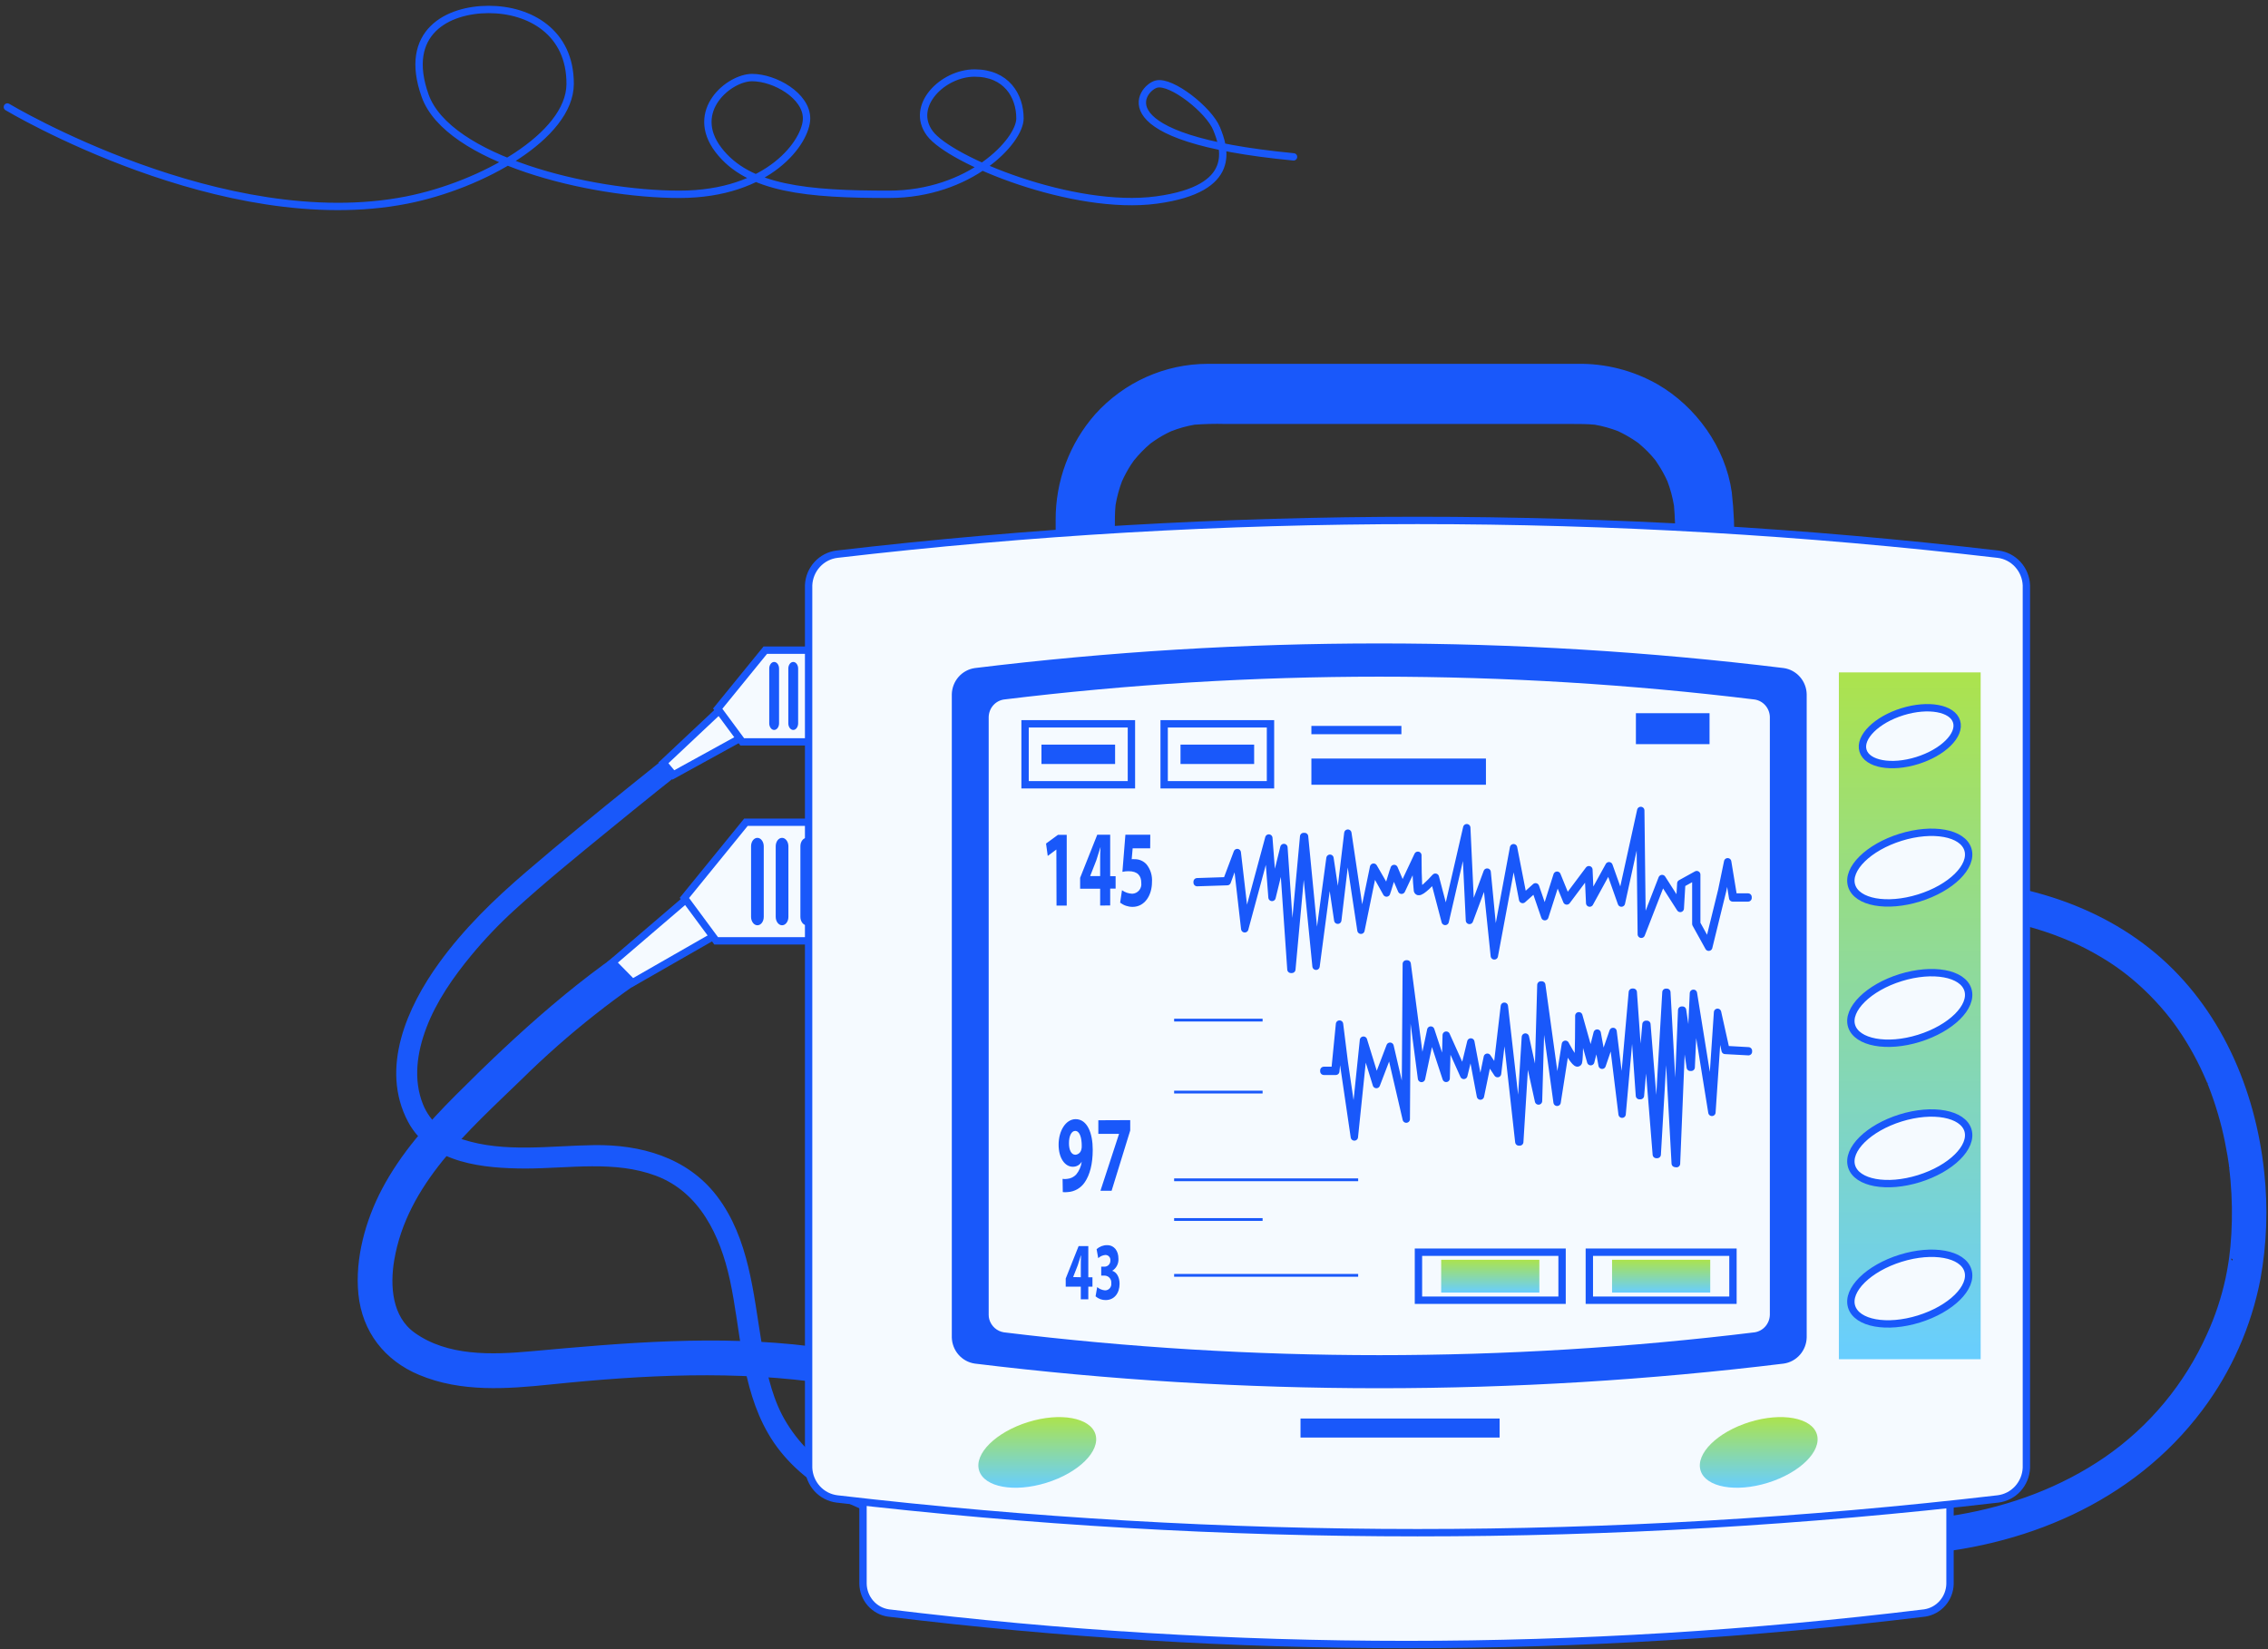 <svg width="308" height="224" viewBox="0 0 308 224" fill="none" xmlns="http://www.w3.org/2000/svg">
<rect x="0" y="0" width="308" height="224" fill="#333333" stroke="none"/>
<path d="M175.664 21.306C149.486 18.796 155.013 11.926 157.054 11.42C159.096 10.915 164.2 14.957 165.221 17.484C166.241 20.01 168.283 25.651 157.054 27.167C145.826 28.683 129.018 21.831 126.266 18.106C123.514 14.381 128.032 9.918 132.349 9.918C136.665 9.918 138.515 13.002 138.515 16.085C138.515 19.168 131.722 26.392 120.714 26.392C109.706 26.392 101.638 25.692 97.569 20.366C93.5 15.04 99.05 10.535 102.133 10.535C105.216 10.535 109.533 13.002 109.533 16.085C109.533 19.168 104.516 26.392 92.266 26.392C80.017 26.392 60.817 21.635 57.734 13.002C54.651 4.368 60.817 1.285 66.367 1.285C71.917 1.285 77.467 4.368 77.427 11.42C77.388 18.472 65.475 25.146 55.267 27.167C30.301 32.11 1.002 14.535 1.002 14.535" stroke="#1958FA" stroke-linecap="round"/>
<path d="M89.606 126.489C79.471 132.632 70.626 140.708 62.237 149.105C58.459 152.885 54.822 156.975 52.31 161.751C50.126 165.904 48.696 170.994 49.169 175.73C49.664 180.672 52.609 184.396 57.091 186.277C62.687 188.628 68.824 188.159 74.708 187.553C87.292 186.249 100.107 185.574 112.663 187.49C123.957 189.206 133.945 194.823 144.328 199.29C149.409 201.508 154.743 203.072 160.206 203.946C165.796 204.78 171.45 205.1 177.097 204.901C187.93 204.586 198.706 202.785 209.303 200.571C215.495 199.318 221.597 197.644 227.568 195.561C239.425 191.351 257.679 182.285 251.671 166.39C248.124 157.009 238.553 152.902 231.824 146.37C230.101 144.695 227.478 147.349 229.206 149.03C235.107 154.784 243.406 158.474 247.443 166.018C248.373 167.739 248.947 169.635 249.132 171.589C249.289 172.952 249.152 174.334 248.732 175.639C248.346 176.942 247.746 178.17 246.959 179.271C246.109 180.455 245.137 181.544 244.059 182.519C241.501 184.76 238.661 186.645 235.614 188.125C232.362 189.768 228.997 191.171 225.546 192.323C219.648 194.316 213.63 195.923 207.529 197.133C196.73 199.358 185.785 201.092 174.743 201.206C169.222 201.311 163.704 200.849 158.274 199.827C152.841 198.764 147.774 196.807 142.735 194.531C137.583 192.203 132.504 189.703 127.24 187.667C121.7 185.519 115.921 184.072 110.033 183.36C97.41 181.787 84.803 182.886 72.203 184.035C66.809 184.527 60.643 184.744 56.004 181.416C52.75 179.082 52.429 174.718 53.048 171.057C54.844 160.515 63.29 153.234 70.502 146.233C76.86 139.96 83.887 134.427 91.453 129.737C93.502 128.502 91.644 125.247 89.584 126.489H89.606Z" fill="#1958FA" stroke="#1958FA" stroke-linecap="round"/>
<path d="M97.179 98.29C93.407 101.013 89.798 104.01 86.172 106.91C81.33 110.805 76.51 114.74 71.792 118.79C67.462 122.502 63.408 126.426 60.036 131.082C55.796 136.933 52.114 145.106 55.864 152.147C58.775 157.604 65.897 158.193 71.308 158.216C77.293 158.216 83.498 157.072 89.263 159.234C95.4 161.551 98.272 167.602 99.606 173.722C101.109 180.649 101.115 188.148 104.735 194.428C108.677 201.292 116.559 204.889 123.879 206.737C131.896 208.762 140.303 208.87 148.512 208.453C154.687 208.21 160.835 207.484 166.901 206.279C172.529 205.072 178.055 203.413 183.426 201.32C194.236 197.145 205.131 191.316 213.059 182.577C216.499 178.79 219.308 174.323 220.637 169.307C221.928 164.186 221.595 158.781 219.686 153.863C218.964 151.956 218.078 150.117 217.039 148.367C216.476 147.44 215.913 146.536 215.299 145.655C214.956 145.169 214.607 144.689 214.241 144.214C213.875 143.739 213.368 143.413 213.267 142.893C213.025 141.703 211.24 142.206 211.482 143.39C211.64 144.186 212.265 144.752 212.766 145.335C213.353 146.064 213.897 146.828 214.393 147.623C215.278 148.964 216.079 150.361 216.792 151.804C218.034 154.305 218.893 156.984 219.336 159.749C220.028 164.624 219.162 169.596 216.865 173.934C214.444 178.681 210.756 182.64 206.73 186.026C202.153 189.766 197.165 192.956 191.866 195.532C186.503 198.208 180.93 200.427 175.205 202.167C170.117 203.762 164.903 204.911 159.621 205.599C151.988 206.589 144.286 206.924 136.598 206.6C128.563 206.205 120.326 204.661 113.361 200.388C110.139 198.492 107.502 195.718 105.749 192.38C104.184 189.32 103.497 185.865 102.934 182.497C101.808 175.73 101.245 168.386 96.96 162.758C93.019 157.61 86.825 155.951 80.682 156.037C74.765 156.117 68.493 157.101 62.733 155.253C60.148 154.424 58.009 152.759 56.973 150.168C55.571 146.656 56.134 142.847 57.44 139.41C58.836 135.737 61.156 132.42 63.633 129.423C65.455 127.221 67.426 125.153 69.534 123.234C73.684 119.453 78.047 115.907 82.383 112.366C86.718 108.826 91.206 105.194 95.699 101.722C96.498 101.11 97.298 100.498 98.114 99.909C99.077 99.211 98.153 97.581 97.179 98.284V98.29Z" fill="#1958FA" stroke="#1958FA" stroke-linecap="round"/>
<path d="M99.016 95.23L90.086 103.626L91.448 105.256L101.797 99.56L99.016 95.23Z" fill="#F5FAFF" stroke="#1958FA" stroke-linecap="round"/>
<path d="M103.929 88.308L97.465 96.253L100.798 100.766H112.898V88.308H103.929Z" fill="#F5FAFF" stroke="#1958FA" stroke-linecap="round"/>
<path d="M105.799 98.244C105.799 98.741 105.501 99.147 105.129 99.147C104.763 99.147 104.465 98.741 104.465 98.244V90.808C104.465 90.31 104.763 89.91 105.129 89.91C105.501 89.91 105.799 90.31 105.799 90.808V98.244Z" fill="#1958FA"/>
<path d="M108.389 98.244C108.389 98.741 108.091 99.147 107.725 99.147C107.353 99.147 107.055 98.741 107.055 98.244V90.808C107.055 90.31 107.353 89.91 107.725 89.91C108.091 89.91 108.389 90.31 108.389 90.808V98.244Z" fill="#1958FA"/>
<path d="M110.981 98.244C110.981 98.741 110.683 99.147 110.317 99.147C109.951 99.147 109.652 98.741 109.652 98.244V90.808C109.652 90.31 109.951 89.91 110.317 89.91C110.683 89.91 110.981 90.31 110.981 90.808V98.244Z" fill="#1958FA"/>
<path d="M94.947 120.637L83.18 130.715L85.894 133.472L98.539 126.231L94.947 120.637Z" fill="#F5FAFF" stroke="#1958FA" stroke-linecap="round"/>
<path d="M101.301 111.68L92.945 121.959L97.258 127.793H112.899V111.68H101.301Z" fill="#F5FAFF" stroke="#1958FA" stroke-linecap="round"/>
<path d="M103.719 124.532C103.719 125.178 103.331 125.676 102.858 125.676C102.379 125.676 101.996 125.156 101.996 124.532V114.946C101.996 114.305 102.379 113.802 102.858 113.802C103.331 113.802 103.719 114.328 103.719 114.946V124.532Z" fill="#1958FA"/>
<path d="M107.067 124.532C107.067 125.178 106.678 125.676 106.205 125.676C105.732 125.676 105.344 125.156 105.344 124.532V114.946C105.344 114.305 105.732 113.802 106.205 113.802C106.678 113.802 107.067 114.328 107.067 114.946V124.532Z" fill="#1958FA"/>
<path d="M110.418 124.532C110.418 125.178 110.035 125.676 109.557 125.676C109.084 125.676 108.695 125.156 108.695 124.532V114.946C108.695 114.305 109.084 113.802 109.557 113.802C110.035 113.802 110.418 114.328 110.418 114.946V124.532Z" fill="#1958FA"/>
<path d="M261.018 123.582C265.001 123.557 268.975 123.94 272.882 124.726C276.181 125.404 279.393 126.465 282.453 127.889C283.87 128.568 285.247 129.332 286.575 130.177C287.752 130.932 288.88 131.763 289.953 132.665C291.059 133.596 292.108 134.595 293.095 135.656C293.562 136.154 294.007 136.663 294.446 137.189C294.66 137.447 294.874 137.71 295.082 137.979L295.392 138.373C295.155 138.064 295.566 138.614 295.606 138.665C297.221 140.886 298.602 143.273 299.727 145.786C299.862 146.076 299.992 146.373 300.116 146.678C300.33 147.176 299.975 146.324 300.178 146.827C300.24 146.976 300.302 147.125 300.358 147.279C300.617 147.925 300.853 148.583 301.079 149.241C301.507 150.499 301.882 151.773 302.205 153.062C302.52 154.326 302.768 155.607 302.993 156.894C303.044 157.197 303.089 157.506 303.134 157.809L303.201 158.267C303.274 158.781 303.151 157.861 303.201 158.375C303.286 159.027 303.353 159.685 303.41 160.343C303.622 162.762 303.659 165.194 303.522 167.618C303.462 168.762 303.357 169.889 303.207 170.999C303.28 170.427 303.167 171.262 303.145 171.405C303.106 171.657 303.066 171.914 303.021 172.166C302.931 172.698 302.83 173.235 302.717 173.762C302.143 176.409 301.286 178.985 300.161 181.443C297.101 188.262 292.257 194.096 286.158 198.311C274.109 206.604 258.428 208.515 244.38 206.227C239.762 205.396 235.193 204.305 230.693 202.961C226.149 201.691 221.651 200.267 217.18 198.808C210.626 196.681 204.005 194.204 197.125 193.472C194.518 193.174 191.88 193.368 189.343 194.044C187.478 194.649 185.656 195.386 183.893 196.252C181.41 197.344 178.944 198.465 176.461 199.552C167.773 203.356 158.905 206.559 149.491 205.992C142.679 205.581 135.415 203.247 130.731 197.985C128.445 195.334 127.011 192.037 126.621 188.536C126.159 184.383 127.02 180.236 128.389 176.33C130.135 171.628 132.543 167.208 135.539 163.209C138.227 159.452 141.38 156.063 144.92 153.125C145.708 152.478 145.573 151.128 144.92 150.465C144.568 150.121 144.099 149.928 143.61 149.928C143.122 149.928 142.653 150.121 142.301 150.465C135.663 156.006 130.313 162.969 126.632 170.856C122.967 178.675 121.137 187.804 124.943 195.926C128.214 202.858 135.314 206.93 142.397 208.675C150.798 210.734 159.35 209.693 167.497 207.022C172.711 205.306 177.733 203.018 182.75 200.782C184.873 199.832 186.99 198.803 189.174 197.996C189.716 197.797 190.269 197.628 190.83 197.493C191.106 197.424 191.393 197.367 191.674 197.316L192.102 197.241C192.423 197.19 191.793 197.276 192.333 197.207C193.588 197.069 194.852 197.048 196.111 197.144C196.432 197.144 196.753 197.19 197.068 197.224L197.558 197.276H197.721C198.459 197.373 199.191 197.504 199.917 197.647C203.171 198.344 206.385 199.221 209.545 200.273C225.755 205.386 242.151 211.712 259.402 210.694C274.503 209.79 289.379 203.687 298.703 191.207C302.588 186.033 305.25 180.021 306.484 173.636C307.339 168.893 307.509 164.049 306.991 159.256C305.808 148.057 301.079 137.138 292.408 129.862C283.602 122.478 272.178 119.801 260.962 119.778C258.575 119.778 258.575 123.536 260.962 123.542L261.018 123.582Z" fill="#1958FA" stroke="#1958FA" stroke-linecap="round"/>
<path d="M264.817 103.134V215.139C264.794 216.104 264.435 217.03 263.804 217.752C263.174 218.474 262.312 218.947 261.371 219.086C214.631 224.799 167.385 224.799 120.645 219.086C119.704 218.947 118.843 218.474 118.212 217.752C117.581 217.03 117.223 216.104 117.199 215.139V103.134C117.221 102.169 117.58 101.243 118.211 100.52C118.842 99.797 119.704 99.325 120.645 99.188C167.385 93.474 214.631 93.474 261.371 99.188C262.312 99.325 263.175 99.797 263.806 100.52C264.436 101.243 264.795 102.169 264.817 103.134V103.134Z" fill="#F5FAFF" stroke="#1958FA" stroke-linecap="round"/>
<path d="M234.684 66.928C233.85 60.968 229.932 55.575 224.847 52.629C221.595 50.785 217.919 49.849 214.195 49.918H163.994C161.196 49.923 158.429 50.517 155.868 51.664C153.308 52.811 151.009 54.486 149.119 56.581C145.701 60.449 143.825 65.472 143.86 70.669V89.922C143.86 93.131 143.86 96.299 144.924 99.388C145.941 102.347 147.603 105.035 149.784 107.251C151.966 109.468 154.612 111.155 157.525 112.189C160.047 113.104 162.705 113.27 165.351 113.27H212.342C213.845 113.316 215.349 113.276 216.847 113.15C221.817 112.662 226.431 110.311 229.787 106.554C233.143 102.798 235.001 97.906 234.999 92.833V75.102C234.999 74.902 234.999 74.707 234.999 74.53C235.076 71.992 234.971 69.451 234.684 66.928V66.928ZM227.978 73.306C227.978 73.969 227.978 74.633 227.978 75.291V92.833C227.978 93.405 227.944 94.023 227.888 94.612C227.698 95.774 227.39 96.912 226.97 98.01C226.613 98.802 226.199 99.567 225.731 100.298C225.591 100.515 225.444 100.727 225.292 100.938C224.938 101.384 224.56 101.802 224.166 102.208C223.772 102.614 223.423 102.923 223.04 103.26L222.933 103.352L222.398 103.729C221.648 104.243 220.857 104.692 220.033 105.074C218.962 105.496 217.851 105.807 216.717 106C215.314 106.106 213.907 106.14 212.5 106.103H165.436C164.349 106.103 163.273 106.103 162.192 106C160.193 105.732 158.286 104.983 156.63 103.815C156.416 103.678 156.207 103.524 155.999 103.369C155.565 103.009 155.154 102.62 154.755 102.225C154.355 101.831 154.045 101.47 153.719 101.081C153.692 101.042 153.662 101.006 153.629 100.973L153.251 100.401C152.749 99.635 152.308 98.83 151.934 97.993C151.512 96.884 151.204 95.734 151.016 94.561C150.956 93.943 150.917 93.32 150.898 92.69C150.853 91.072 150.898 89.442 150.898 87.846V71.682C150.898 70.629 150.898 69.588 150.999 68.541C151.191 67.392 151.494 66.266 151.906 65.178C152.262 64.385 152.676 63.62 153.144 62.89C153.285 62.673 153.437 62.461 153.584 62.25C153.938 61.803 154.321 61.386 154.71 60.98C155.098 60.574 155.453 60.265 155.836 59.927L155.943 59.836C156.123 59.71 156.297 59.578 156.478 59.458C157.228 58.942 158.021 58.492 158.848 58.114C159.918 57.692 161.027 57.382 162.159 57.188C163.562 57.082 164.969 57.047 166.376 57.085H213.395C214.476 57.085 215.552 57.085 216.633 57.188C217.766 57.382 218.876 57.691 219.949 58.109C220.729 58.473 221.482 58.896 222.201 59.373C222.421 59.51 222.629 59.664 222.837 59.813C223.271 60.173 223.688 60.562 224.087 60.957C224.487 61.352 224.791 61.712 225.118 62.101L225.208 62.21L225.585 62.782C226.089 63.547 226.532 64.352 226.908 65.19C227.327 66.299 227.635 67.449 227.826 68.621C227.965 70.179 228.016 71.743 227.978 73.306V73.306Z" fill="#1958FA" stroke="#1958FA" stroke-linecap="round"/>
<path d="M275.189 199.369C275.144 200.425 274.73 201.43 274.023 202.205C273.315 202.979 272.359 203.472 271.326 203.596C218.948 209.709 166.053 209.709 113.675 203.596C112.642 203.472 111.686 202.979 110.978 202.205C110.271 201.43 109.857 200.425 109.812 199.369V79.494C109.858 78.439 110.271 77.435 110.979 76.662C111.687 75.888 112.642 75.396 113.675 75.273C166.053 69.16 218.948 69.16 271.326 75.273C272.359 75.396 273.314 75.888 274.022 76.662C274.73 77.435 275.143 78.439 275.189 79.494V199.369Z" fill="#F5FAFF" stroke="#1958FA" stroke-linecap="round"/>
<path d="M244.854 181.639C244.838 182.391 244.559 183.114 244.067 183.678C243.575 184.241 242.903 184.609 242.169 184.716C205.727 189.171 168.891 189.171 132.449 184.716C131.715 184.609 131.041 184.241 130.549 183.678C130.056 183.115 129.776 182.392 129.758 181.639V94.315C129.775 93.561 130.054 92.838 130.547 92.274C131.04 91.71 131.714 91.343 132.449 91.237C168.891 86.782 205.727 86.782 242.169 91.237C242.903 91.343 243.576 91.711 244.068 92.275C244.56 92.838 244.839 93.561 244.854 94.315V181.639Z" fill="#1958FA" stroke="#1958FA" stroke-linecap="round"/>
<path d="M240.85 97.352V178.601C240.832 179.301 240.571 179.972 240.114 180.495C239.657 181.018 239.032 181.36 238.35 181.461C204.444 185.602 170.172 185.602 136.266 181.461C135.705 181.378 135.179 181.131 134.753 180.752C134.326 180.372 134.017 179.876 133.861 179.322C133.798 179.085 133.766 178.841 133.766 178.596V97.375C133.783 96.675 134.043 96.004 134.5 95.48C134.958 94.957 135.583 94.615 136.266 94.515C170.172 90.374 204.444 90.374 238.35 94.515C239.028 94.615 239.65 94.954 240.107 95.473C240.564 95.991 240.827 96.656 240.85 97.352V97.352Z" fill="#F5FAFF" stroke="#1958FA" stroke-linecap="round"/>
<path d="M268.979 91.329H249.723V184.618H268.979V91.329Z" fill="url(#paint0_linear_1708_7)"/>
<path d="M267.251 115.398C267.938 117.686 264.96 120.62 260.596 121.97C256.233 123.32 252.151 122.576 251.453 120.3C250.754 118.023 253.75 115.078 258.113 113.722C262.477 112.367 266.559 113.116 267.251 115.398Z" fill="#F5FAFF" stroke="#1958FA" stroke-linecap="round"/>
<path d="M265.709 98.015C266.272 99.846 263.862 102.214 260.354 103.306C256.846 104.399 253.553 103.792 253.001 101.962C252.449 100.132 254.848 97.758 258.355 96.671C261.863 95.585 265.157 96.185 265.709 98.015Z" fill="#F5FAFF" stroke="#1958FA" stroke-linecap="round"/>
<path d="M267.251 134.456C267.938 136.744 264.96 139.678 260.596 141.033C256.233 142.389 252.151 141.605 251.453 139.357C250.754 137.11 253.75 134.135 258.113 132.785C262.477 131.436 266.559 132.179 267.251 134.456Z" fill="#F5FAFF" stroke="#1958FA" stroke-linecap="round"/>
<path d="M267.251 153.515C267.938 155.803 264.96 158.737 260.596 160.093C256.233 161.448 252.151 160.699 251.453 158.423C250.754 156.146 253.75 153.2 258.113 151.845C262.477 150.489 266.559 151.261 267.251 153.515Z" fill="#F5FAFF" stroke="#1958FA" stroke-linecap="round"/>
<path d="M267.251 172.572C267.938 174.86 264.96 177.795 260.596 179.15C256.233 180.506 252.151 179.756 251.453 177.48C250.754 175.204 253.75 172.258 258.113 170.902C262.477 169.547 266.559 170.296 267.251 172.572Z" fill="#F5FAFF" stroke="#1958FA" stroke-linecap="round"/>
<path d="M148.769 194.823C149.45 197.111 146.472 200.045 142.108 201.401C137.745 202.756 133.662 202.007 132.964 199.73C132.266 197.454 135.262 194.508 139.625 193.153C143.989 191.797 148.082 192.546 148.769 194.823Z" fill="url(#paint1_linear_1708_7)"/>
<path d="M246.739 194.822C247.42 197.11 244.441 200.044 240.078 201.4C235.714 202.756 231.632 202.006 230.94 199.73C230.247 197.453 233.231 194.508 237.595 193.152C241.958 191.796 246.052 192.546 246.739 194.822Z" fill="url(#paint2_linear_1708_7)"/>
<path d="M203.65 192.672H176.613V195.257H203.65V192.672Z" fill="#1958FA"/>
<path d="M153.649 98.314H139.207V106.59H153.649V98.314Z" fill="#F5FAFF" stroke="#1958FA" stroke-linecap="round"/>
<path d="M151.433 101.138H141.434V103.77H151.433V101.138Z" fill="#1958FA"/>
<path d="M172.536 98.314H158.094V106.59H172.536V98.314Z" fill="#F5FAFF" stroke="#1958FA" stroke-linecap="round"/>
<path d="M170.316 101.138H160.316V103.77H170.316V101.138Z" fill="#1958FA"/>
<path d="M201.794 103.031H178.09V106.589H201.794V103.031Z" fill="#1958FA"/>
<path d="M190.313 98.599H178.09V99.726H190.313V98.599Z" fill="#1958FA"/>
<path d="M232.16 96.871H222.16V101.075H232.16V96.871Z" fill="#1958FA"/>
<path d="M143.457 115.387L142.286 116.256L142.055 114.574L143.676 113.39H144.864V123H143.479L143.457 115.387Z" fill="#1958FA"/>
<path d="M149.403 122.999V120.711H146.684V119.23L149.009 113.379H150.766V119.013H151.503V120.694H150.766V122.982L149.403 122.999ZM149.403 118.995V116.862C149.403 116.29 149.403 115.718 149.454 115.077H149.443C149.245 115.695 149.082 116.256 148.879 116.862L148.057 118.961V118.995H149.403Z" fill="#1958FA"/>
<path d="M156.199 115.226H153.818L153.688 116.702C153.819 116.687 153.951 116.687 154.082 116.702C154.385 116.695 154.686 116.753 154.964 116.874C155.243 116.994 155.493 117.173 155.698 117.4C156.242 118.075 156.508 118.938 156.441 119.808C156.441 121.598 155.462 123.177 153.806 123.177C153.197 123.177 152.604 122.976 152.117 122.605L152.371 120.917C152.779 121.209 153.262 121.374 153.761 121.392C153.939 121.386 154.115 121.343 154.275 121.264C154.436 121.186 154.579 121.074 154.694 120.936C154.81 120.798 154.896 120.637 154.946 120.464C154.997 120.29 155.012 120.107 154.989 119.928C154.989 118.938 154.488 118.332 153.26 118.332C152.98 118.328 152.7 118.357 152.427 118.418L152.832 113.379H156.21L156.199 115.226Z" fill="#1958FA"/>
<path d="M175.434 131.665H175.31L174.218 115.884L172.743 121.896L172.18 114.535L169.038 126.157L167.912 116.319L166.662 119.751L162.574 119.883V119.762L166.583 119.631L168.024 115.799L169.151 125.522L172.309 113.825L172.872 121.135L174.359 115.112L175.44 130.916L177.039 113.619H177.163L178.773 130.207L180.614 116.571L181.74 124.069L183.041 113.162L184.904 125.688L186.537 117.783L188.395 120.998L189.33 117.961L190.456 120.62L192.55 116.17V116.451C192.55 116.491 192.55 120.397 192.731 120.941C192.731 120.975 192.731 120.986 192.776 120.986C193.068 121.055 194.206 119.94 194.848 119.225L194.926 119.145L196.373 124.653L199.189 112.424L199.752 124.435L201.959 118.453L202.972 128.954L205.545 115.141L206.874 121.947L208.53 120.455L209.791 124.127L211.452 118.876L212.775 122.13L215.776 118.127L215.956 122.216L218.507 117.589L220.151 122.216L222.819 110.079L223.011 126.289L225.714 119.328L228.084 123.028L228.258 119.991L230.421 118.796V125.465L232.003 128.325L233.816 120.946L234.621 117.051L235.409 121.839H237.391V121.965H235.302L234.61 117.726L233.934 120.975L232.048 128.657L230.297 125.494V118.979L228.382 120.037L228.185 123.389L225.742 119.574L222.893 126.901L222.712 111.137L220.19 122.662L218.501 117.886L215.883 122.662L215.691 118.475L212.769 122.376L211.48 119.23L209.791 124.51L208.468 120.66L206.778 122.176L205.551 115.799L202.933 129.835L201.807 118.967L199.555 125.019L198.992 113.316L196.261 125.156L194.746 119.385C194.38 119.78 193.057 121.192 192.629 121.101C192.597 121.094 192.567 121.078 192.544 121.054C192.52 121.031 192.503 121.002 192.494 120.969C192.347 119.556 192.285 118.135 192.308 116.714L190.332 120.918L189.206 118.31L188.294 121.295L186.509 118.087L184.82 126.352L182.968 114.083L181.673 124.99L180.546 117.44L178.722 131.242L177.033 114.26L175.434 131.665Z" fill="#1958FA" stroke="#1958FA" stroke-linejoin="round"/>
<path d="M227.499 158.028L226.277 135.846L225.055 156.815H224.931L223.563 139.85L222.775 148.819H222.64L221.7 135.526L220.286 151.336L218.969 140.599L217.572 144.689L216.869 140.863L216.024 144.203L214.515 138.832C214.515 140.096 214.515 143.614 214.369 144.22C214.369 144.34 214.284 144.38 214.234 144.386C213.89 144.437 213.006 142.899 212.635 142.212L211.458 149.723L209.363 134.531L208.935 149.545L207.213 141.732L206.385 155.111H206.261L204.324 137.711L203.373 145.827L202.078 143.871L201.047 148.876L199.758 142.064L198.789 146.068L196.537 141.057L196.391 146.474L194.358 140.296L193.046 146.485L191.11 131.774L190.974 152.005L188.762 142.481L186.915 147.309L185.226 141.846L183.925 154.43L182.428 144.243L181.926 140.188L181.403 145.513H179.781V145.387H181.29L181.91 139.095L182.551 144.243L183.903 153.452L185.164 141.28L186.915 146.971L188.773 142.104L190.839 151.004L190.98 130.922H191.098L193.052 145.839L194.302 139.907L196.261 145.85L196.402 140.599L198.716 145.747L199.741 141.526L201.019 148.287L201.982 143.597L203.254 145.518L204.296 136.67L206.312 154.401L207.151 140.857L208.84 148.55L209.256 133.782H209.375L211.458 148.882L212.584 141.841L212.668 142.001C213.282 143.145 214.037 144.289 214.234 144.289C214.234 144.289 214.234 144.289 214.267 144.226C214.408 143.511 214.408 138.466 214.408 138.42V137.968L216.035 143.751L216.902 140.319L217.623 144.249L219.059 140.096L220.303 150.209L221.677 134.765H221.801L222.741 148.052L223.529 139.129H223.653L225.005 155.94L226.238 134.777H226.362L227.572 156.769L228.377 137.202H228.495L229.543 144.323L229.971 134.914L232.403 150.003L233.248 137.499L234.374 142.556L237.442 142.727V142.847L234.278 142.676L233.343 138.374L232.482 151.09L230.066 136.115L229.667 144.969H229.543L228.501 137.865L227.673 158.056L227.499 158.028Z" fill="#1958FA" stroke="#1958FA" stroke-linejoin="round"/>
<path d="M144.302 160.121C144.507 160.156 144.717 160.156 144.922 160.121C145.379 160.084 145.809 159.881 146.132 159.549C146.555 159.048 146.823 158.431 146.903 157.776V157.776C146.781 157.995 146.602 158.176 146.386 158.299C146.169 158.422 145.924 158.483 145.676 158.474C144.64 158.474 143.762 157.33 143.762 155.471C143.762 153.612 144.725 152.011 146.076 152.011C147.652 152.011 148.396 153.904 148.396 156.152C148.396 158.148 147.99 159.584 147.32 160.573C147.059 160.966 146.711 161.292 146.305 161.526C145.898 161.759 145.444 161.893 144.978 161.917C144.763 161.941 144.546 161.941 144.33 161.917L144.302 160.121ZM145.169 155.305C145.169 156.135 145.451 156.844 146.036 156.844C146.217 156.833 146.391 156.765 146.533 156.651C146.675 156.536 146.779 156.38 146.83 156.203C146.889 156.019 146.913 155.825 146.903 155.631C146.903 154.613 146.661 153.607 146.008 153.607C145.502 153.618 145.158 154.299 145.169 155.305V155.305Z" fill="#1958FA"/>
<path d="M153.486 152.142V153.549L150.958 161.74H149.443L151.971 154.007H149.156V152.16L153.486 152.142Z" fill="#1958FA"/>
<path d="M146.776 176.479V174.764H144.727V173.66L146.478 169.255H147.795V173.494H148.358V174.764H147.795V176.479H146.776ZM146.776 173.482V171.881C146.776 171.446 146.776 171 146.81 170.537H146.782C146.63 171 146.511 171.423 146.354 171.881L145.734 173.459L146.776 173.482Z" fill="#1958FA"/>
<path d="M149.001 174.821C149.304 175.078 149.677 175.234 150.071 175.268C150.192 175.269 150.312 175.243 150.422 175.193C150.533 175.143 150.631 175.07 150.711 174.977C150.792 174.885 150.851 174.776 150.886 174.659C150.921 174.541 150.931 174.417 150.915 174.295C150.93 174.163 150.916 174.03 150.876 173.904C150.836 173.778 150.769 173.662 150.681 173.564C150.593 173.466 150.486 173.388 150.366 173.336C150.246 173.283 150.117 173.257 149.986 173.26H149.547V172.047H149.964C150.073 172.052 150.182 172.034 150.285 171.994C150.387 171.954 150.48 171.892 150.557 171.814C150.635 171.735 150.696 171.641 150.736 171.538C150.777 171.434 150.795 171.324 150.791 171.212C150.803 171.116 150.793 171.018 150.764 170.925C150.735 170.833 150.686 170.747 150.621 170.676C150.557 170.604 150.477 170.547 150.389 170.51C150.301 170.472 150.206 170.454 150.11 170.457C149.749 170.488 149.408 170.641 149.142 170.892L148.922 169.668C149.315 169.315 149.822 169.121 150.346 169.125C151.337 169.125 151.884 169.937 151.884 170.926C151.912 171.259 151.848 171.593 151.699 171.89C151.55 172.188 151.321 172.436 151.039 172.608V172.608C151.602 172.768 152.041 173.42 152.041 174.37C152.041 175.651 151.321 176.583 150.149 176.583C149.647 176.592 149.159 176.411 148.781 176.074L149.001 174.821Z" fill="#1958FA"/>
<path d="M184.443 160.059H159.449V160.436H184.443V160.059Z" fill="#1958FA"/>
<path d="M171.464 165.452H159.449V165.83H171.464V165.452Z" fill="#1958FA"/>
<path d="M171.464 148.144H159.449V148.522H171.464V148.144Z" fill="#1958FA"/>
<path d="M171.464 138.369H159.449V138.747H171.464V138.369Z" fill="#1958FA"/>
<path d="M184.443 173.037H159.449V173.415H184.443V173.037Z" fill="#1958FA"/>
<path d="M235.34 170.08H215.836V176.6H235.34V170.08Z" fill="#F5FAFF" stroke="#1958FA" stroke-linecap="round"/>
<path d="M232.255 171.109H218.922V175.565H232.255V171.109Z" fill="url(#paint3_linear_1708_7)"/>
<path d="M212.133 170.08H192.629V176.6H212.133V170.08Z" fill="#F5FAFF" stroke="#1958FA" stroke-linecap="round"/>
<path d="M209.048 171.109H195.715V175.565H209.048V171.109Z" fill="url(#paint4_linear_1708_7)"/>
<defs>
<linearGradient id="paint0_linear_1708_7" x1="259.351" y1="91.329" x2="259.351" y2="184.618" gradientUnits="userSpaceOnUse">
<stop stop-color="#ACE34D"/>
<stop offset="1" stop-color="#68CEFF"/>
</linearGradient>
<linearGradient id="paint1_linear_1708_7" x1="140.865" y1="192.477" x2="140.865" y2="202.076" gradientUnits="userSpaceOnUse">
<stop stop-color="#ACE34D"/>
<stop offset="1" stop-color="#68CEFF"/>
</linearGradient>
<linearGradient id="paint2_linear_1708_7" x1="238.838" y1="192.477" x2="238.838" y2="202.075" gradientUnits="userSpaceOnUse">
<stop stop-color="#ACE34D"/>
<stop offset="1" stop-color="#68CEFF"/>
</linearGradient>
<linearGradient id="paint3_linear_1708_7" x1="225.588" y1="171.109" x2="225.588" y2="175.565" gradientUnits="userSpaceOnUse">
<stop stop-color="#ACE34D"/>
<stop offset="1" stop-color="#68CEFF"/>
</linearGradient>
<linearGradient id="paint4_linear_1708_7" x1="202.381" y1="171.109" x2="202.381" y2="175.565" gradientUnits="userSpaceOnUse">
<stop stop-color="#ACE34D"/>
<stop offset="1" stop-color="#68CEFF"/>
</linearGradient>
</defs>
</svg>
